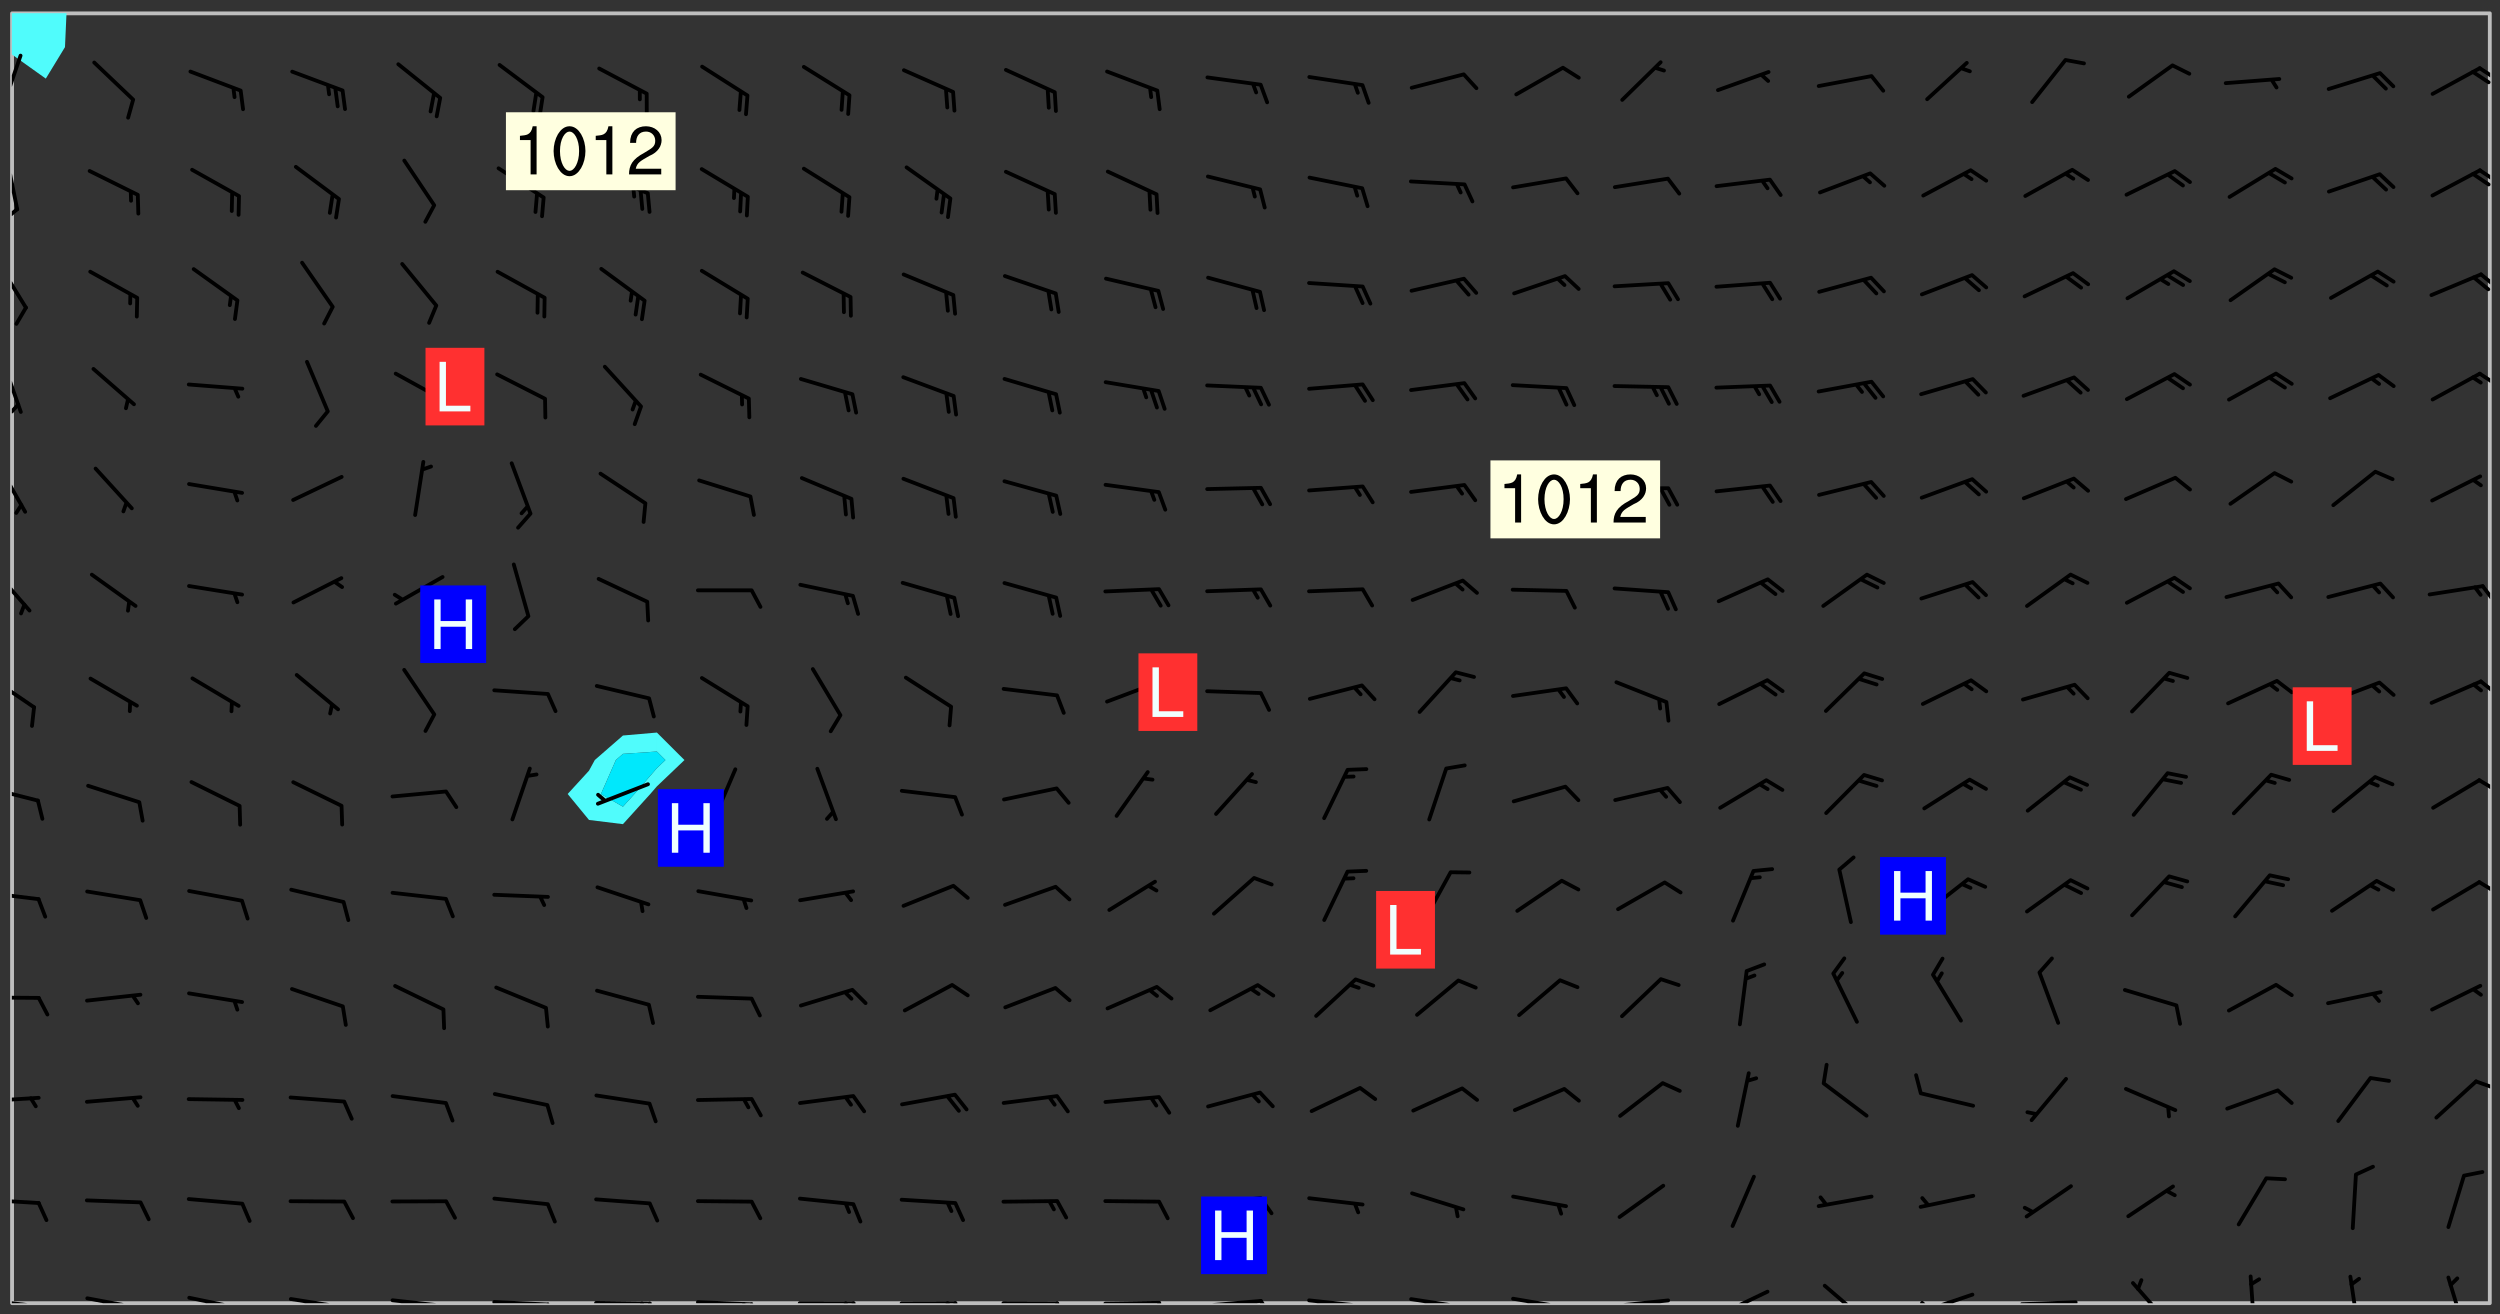 <svg xmlns="http://www.w3.org/2000/svg" role="img" xmlns:xlink="http://www.w3.org/1999/xlink" viewBox="142.45 309.95 326.84 171.84"><rect x="142.45" y="309.95" width="326.84" height="171.84" fill="#333333" stroke="none"/><defs><clipPath id="a"><path d="M144 317h1v163.328h-1zm0 0"/></clipPath><clipPath id="b"><path d="M144 311.672h1V318h-1zm0 0"/></clipPath><clipPath id="c"><path d="M144 311.672h324v168.656H144zm0 0"/></clipPath><clipPath id="d"><path d="M144 311.672h8V321h-8zm0 0"/></clipPath><clipPath id="e"><path d="M467 311.672h1v168.656h-1zm0 0"/></clipPath><clipPath id="f"><path d="M144 479h4v1.328h-4zm0 0"/></clipPath><clipPath id="g"><path d="M147 480h2v.328h-2zm0 0"/></clipPath><clipPath id="h"><path d="M153 479h9v1.328h-9zm0 0"/></clipPath><clipPath id="i"><path d="M160 480h2v.328h-2zm0 0"/></clipPath><clipPath id="j"><path d="M166 479h9v1.328h-9zm0 0"/></clipPath><clipPath id="k"><path d="M173 480h3v.328h-3zm0 0"/></clipPath><clipPath id="l"><path d="M180 479h8v1.328h-8zm0 0"/></clipPath><clipPath id="m"><path d="M187 480h2v.328h-2zm0 0"/></clipPath><clipPath id="n"><path d="M193 479h9v1.328h-9zm0 0"/></clipPath><clipPath id="o"><path d="M200 480h2v.328h-2zm0 0"/></clipPath><clipPath id="p"><path d="M206 479h9v1.328h-9zm0 0"/></clipPath><clipPath id="q"><path d="M213 480h3v.328h-3zm0 0"/></clipPath><clipPath id="r"><path d="M220 480h8v.328h-8zm0 0"/></clipPath><clipPath id="s"><path d="M227 480h2v.328h-2zm0 0"/></clipPath><clipPath id="t"><path d="M226 480h2v.328h-2zm0 0"/></clipPath><clipPath id="u"><path d="M233 479h8v1.328h-8zm0 0"/></clipPath><clipPath id="v"><path d="M240 480h3v.328h-3zm0 0"/></clipPath><clipPath id="w"><path d="M239 480h2v.328h-2zm0 0"/></clipPath><clipPath id="x"><path d="M246 480h9v.328h-9zm0 0"/></clipPath><clipPath id="y"><path d="M253 480h3v.328h-3zm0 0"/></clipPath><clipPath id="z"><path d="M252 480h2v.328h-2zm0 0"/></clipPath><clipPath id="A"><path d="M260 480h8v.328h-8zm0 0"/></clipPath><clipPath id="B"><path d="M267 480h2v.328h-2zm0 0"/></clipPath><clipPath id="C"><path d="M266 480h2v.328h-2zm0 0"/></clipPath><clipPath id="D"><path d="M273 480h8v.328h-8zm0 0"/></clipPath><clipPath id="E"><path d="M280 480h3v.328h-3zm0 0"/></clipPath><clipPath id="F"><path d="M286 480h9v.328h-9zm0 0"/></clipPath><clipPath id="G"><path d="M293 480h3v.328h-3zm0 0"/></clipPath><clipPath id="H"><path d="M300 479h8v1.328h-8zm0 0"/></clipPath><clipPath id="I"><path d="M307 479h2v1.328h-2zm0 0"/></clipPath><clipPath id="J"><path d="M313 479h8v1.328h-8zm0 0"/></clipPath><clipPath id="K"><path d="M320 480h2v.328h-2zm0 0"/></clipPath><clipPath id="L"><path d="M326 479h9v1.328h-9zm0 0"/></clipPath><clipPath id="M"><path d="M332 480h2v.328h-2zm0 0"/></clipPath><clipPath id="N"><path d="M340 479h8v1.328h-8zm0 0"/></clipPath><clipPath id="O"><path d="M345 480h2v.328h-2zm0 0"/></clipPath><clipPath id="P"><path d="M353 479h8v1.328h-8zm0 0"/></clipPath><clipPath id="Q"><path d="M366 478h8v2.328h-8zm0 0"/></clipPath><clipPath id="R"><path d="M380 477h7v3.328h-7zm0 0"/></clipPath><clipPath id="S"><path d="M393 478h8v2.328h-8zm0 0"/></clipPath><clipPath id="T"><path d="M393 480h2v.328h-2zm0 0"/></clipPath><clipPath id="U"><path d="M406 479h9v1.328h-9zm0 0"/></clipPath><clipPath id="V"><path d="M421 477h6v3.328h-6zm0 0"/></clipPath><clipPath id="W"><path d="M436 476h2v4.328h-2zm0 0"/></clipPath><clipPath id="X"><path d="M449 476h3v4.328h-3zm0 0"/></clipPath><clipPath id="Y"><path d="M462 476h3v4.328h-3zm0 0"/></clipPath><clipPath id="Z"><path d="M144 466h4v2h-4zm0 0"/></clipPath><clipPath id="aa"><path d="M144 453h4v2h-4zm0 0"/></clipPath><clipPath id="ab"><path d="M465 451h3v2h-3zm0 0"/></clipPath><clipPath id="ac"><path d="M144 440h4v1h-4zm0 0"/></clipPath><clipPath id="ad"><path d="M144 426h4v2h-4zm0 0"/></clipPath><clipPath id="ae"><path d="M466 425h2v2h-2zm0 0"/></clipPath><clipPath id="af"><path d="M144 412h4v3h-4zm0 0"/></clipPath><clipPath id="ag"><path d="M466 411h2v3h-2zm0 0"/></clipPath><clipPath id="ah"><path d="M144 398h4v5h-4zm0 0"/></clipPath><clipPath id="ai"><path d="M466 398h2v3h-2zm0 0"/></clipPath><clipPath id="aj"><path d="M144 384h3v7h-3zm0 0"/></clipPath><clipPath id="ak"><path d="M466 386h2v3h-2zm0 0"/></clipPath><clipPath id="al"><path d="M144 370h2v8h-2zm0 0"/></clipPath><clipPath id="am"><path d="M144 356h2v9h-2zm0 0"/></clipPath><clipPath id="an"><path d="M144 362h2v2h-2zm0 0"/></clipPath><clipPath id="ao"><path d="M466 358h2v3h-2zm0 0"/></clipPath><clipPath id="ap"><path d="M144 343h3v8h-3zm0 0"/></clipPath><clipPath id="aq"><path d="M466 345h2v3h-2zm0 0"/></clipPath><clipPath id="ar"><path d="M465 345h3v4h-3zm0 0"/></clipPath><clipPath id="as"><path d="M144 330h1v8h-1zm0 0"/></clipPath><clipPath id="at"><path d="M144 337h1v3h-1zm0 0"/></clipPath><clipPath id="au"><path d="M466 331h2v3h-2zm0 0"/></clipPath><clipPath id="av"><path d="M465 332h3v3h-3zm0 0"/></clipPath><clipPath id="aw"><path d="M144 316h2v9h-2zm0 0"/></clipPath><clipPath id="ax"><path d="M466 318h2v3h-2zm0 0"/></clipPath><clipPath id="ay"><path d="M465 319h3v2h-3zm0 0"/></clipPath><g id="az" clip-path="url(#clip1)"><path fill="#fff" fill-opacity="0" fill-rule="evenodd" d="M0 0h1000v1000H0zm0 0"/><path fill="#d3d3d3" fill-opacity="0" fill-rule="evenodd" d="M162.152 355.867l-.234.293.059.234.117.172.176.234.293.348.113.059.117-.172.059-.234.176-.176.465-.176h.699l.234.293.289.816.059.176.176.23.352.234.699.699.172.176.234.348.234.41.289.582.41.465.23.234.234.176.117.23.176.293.172 1.164v.234l.059.289.059.117.117.117.348.41.117.172.176.176.176.234.117.172.172.352.059.234.234.406.234-.059-.176.176-.059.93h-.582l-.234-.113-.348.113-.117.117-.059.293-.059.176-.117.172-.465.293-.059.234-.059.113v.645l.059.172v.41l.059.059v.406l.059.406.117.176.059.059.23.641-.059.293v.699l-.059.582v.234l-.059.23-.055.352v1.922l.055.117h.426l-.367.117-.023.352.891 1.168 1.742.539 1.34.359v.539l.09.809.535.715 1.52.27.891-.086.09 1.164.535.18 1.16-.18 2.055-.984 1.16-.363 1.879-.176 1.695-.18-.18.719-1.516.086-1.25.09-.805.27-1.074.809.27.719.535.898-.18.625-.266.809.266 1.078.625.898.805.18 1.25-.18-.266.723.098.504.055.293v.172l.059.293v.406l.176.117.352.117h.406l.293-.176.113-.117.059-.117.117-.23.059-.176.352-.465.23-.176.176-.059.176.059.059.176.117.988.055.469.059.172.117.234.176.059.816.059h.289l.117.234.059.406.059.352v1.105l.117.293.117.348.289.699.176.352.582.754.352.176.172.059.469.234.641.465.348.234.293.176.293.055.23.062.816.348.293.176.113.172.352.352.117.176.523.641v.289l.059.352v.348l.059.352.059.289.117.059.172.059h.176l.582.234.176.117.176.289.176.234.113.234.293.23.117.117v.41l.059.055.289.234.234.117.059.117.117.172.059.117.23.234.059.176.234.059.117.059-.117.113-.059.117v.117l-.117.293-.117.289v.582l.176.117.117.059.059.117.117.117.113.059.176.348.059.352.059.406v.176l-.059.176-.117.699v.172l.117.176.293.293h.406l.176.117.117.172.117.293v.234h-.527l-.23-.234h-.234l-.176.059-.059.699.059.348.117.176.176.41.117.23.289.469.176.055h.523l.234.059.758.641.059.293v.234l.059.059.23.348v.352l-.117.172v.293l.293.289.293.176.172.059.293.176.293.117.582.406.289.234.293.176.219.16.016.012.23.176.641.523.176.234.117.176.176.176.113.172v.641l.117.176.469.117.582.117.234.059.23.113.293.117.113.059.586.352.289.172.176.062.176.055.176.059.699.352.289.176.234.055.289.176.234.117.641.406.293.117.172.059.234.059.41.059.23.059.234.117.059.172-.41.176.469.059.059.293.113.234.176.055.234.059.176.059.406.117.641.234.117.172.059.234v.176l-.059.117-.059.406.234.234.117.059.348.117.641.23.176.117.289.117.176.176.234.465.582 1.105.176.176.348.176.176.117.352.117 1.047.523.234.059.465.113.293.059.465.176.758.582.234.234.348.465.176.176.289.234.816.699.293.176.289.289.293.176.293.289.695.641.176.176.293.234.289.234.469.289.641.582.348.234.234.293.348.348.352.465.934.992.348.406.117.176.234.059.113.117.645.176.23.113.234.059.293.176.23.117.934.699.406.406.234.176.406.176.234.117.816.348.348.234.234.117.293.289.23.117.758.352.352.172.23.059.293.117.234.059.871.176h.816l.469.23.172.059.875.699.465.117.293.059.176.059.23.059.469.059.348.059.352.059.406.059h.293l.172.059v.23l.176.176h.293l.348.059.352.059.699.117h.641l.465-.234.293-.176.172-.117.41-.172.289-.176.934-.465.469-.293.523-.293.465-.172.465-.176 1.051-.465.289-.117.41-.117.289-.117.527-.176 1.516-.699.582-.348.289-.059.293-.059.348-.117.875-.23.352-.117h.113l.234-.059.875-.234.234-.059h.812l.352-.059.816-.117.172-.059.352-.055.293-.059.23-.059.816-.176.176-.059h.348l.234-.059.465-.117.758-.172.234-.059h.348l.41-.117.289-.059 1.285-.059h.289l.41-.059.23-.059h.176l.875-.117h.406l.41-.117h.348l.352-.113.871-.059h1.75l1.047.289.41.117.289.117.352.117.289.117 1.051.172.289.059h.293l.293.059.172.059.41.059.172.059.117.059h.117l.117.059.352.059h.113l.41.066 1.922.395 1.926.395 1.52.449 1.695.719 2.145.805 1.605-.719 1.43-.805 1.16-1.078 1.25-.449 3.035-.719 1.875-.359 2.145-1.348 2.234-1.254 2.5-1.258 1.695-.449 1.785-.18 1.16-.27.625.539 1.34-.27.715-.988.984-1.344.445-.18.805-.359 1.875-.539 1.785-.449 1.25-.27 1.16-.09 1.699-.09 1.961-.27 1.25-.09h.539l.625-.09h.891l2.145-.18 2.41-.18 2.59-.09 1.695.18 1.609.09 1.43.359 1.16.719 1.875.988 1.16 1.527.266.715.629.09.355.898.535.539.535 1.527 1.074.359h.535l-.805.535.09 1.707.715 2.695.891.805.895.988.715 1.258 1.785.539 1.52-.18.355 1.344 1.609-.805.98-.539.27.27.316-.215.219-.145.801.449.449-.359h.355l.535-.27.539-.719.535-.27.625-.988 1.16.449.84.371 1.395.617 1.695-.18h1.605l1.785.09.18-1.707.535-1.344.805.27.492.848.402.406-.09.539v.359l.715.449.711-.27h1.43l.359.988.445 1.258.715 1.344 1.25.629 1.695.629.715-.18.18-.539.98-.09.449.359.086 1.258-.266.629-.535.18v.539l.715.984.266.539.984.988.801 1.078-.266.359-.09.898-.625 2.332-.355 2.066-.09 1.793-.18.719-.09.539v1.438l-.98 1.883-.359 1.707-.535.898-.805 1.168-.266.539 2.055 1.254.086.359-.355.539-.09-.18v.809l.09 1.438-.445.715-1.074.094-.266.715.535.898.805.719 1.16.809 1.34.27.445.359-.355.449-1.789-.09-1.25-.449-.715-.719-.625-.09-.176 3.59-.188 1.309h89.359V311.703h-55.27v49.082l.762.125 3.289.543 2.023 2.836v2.754l2.352.332 2.348.332h4.051l-1.379 4.16-2.023.707-2.023.703-.543.344-2.594 1.617-.188.117-2.023-2.078-.73-2.742-2.672-2.078-1.375-3.5-.066-.082-1.957-2.672 2.75-1.418v-49.082H294.422v91.414l.117.031.133.012.074.074.105.047.09.059.086.059.09.059.297.297.059.09.031.117.027.117.016.137-.031.117-.059.09-.059.086-.043.105-.047.102-.027.121v.145l.176.27.148.148.074.086.074.074.043.105.062.09.059.086.043.105.059.09.047.102.043.105.059.086.117.18.074.074.062.086.059.09.043.105.059.09.059.086.062.09.059.09.043.102.117.18.074.074.059.086.074.074.09.059.105.047h.148l.133-.016.133.016.102-.047.074-.074.047-.102-.016-.133v-.148l-.047-.105-.027-.117-.047-.102-.027-.121-.043-.102-.062-.09-.043-.102-.043-.105-.031-.117-.016-.133-.012-.137.086-.059.059-.086.121-.031.043.105.016.133v.117l.059.102.059.09.09.059.148.148.059.09.043.105-.012.102.086.059.105.047.086.059.09.059.074.074-.117.027-.105.047-.086.059-.074.074-.059.09-.062.086-.027.121-.047.102-.043.105-.031.117-.012.133-.016.133v.148l.027.117.047.105.043.102.059.09.074.074.09.059.074.074.09.059.059.09.043.105.047.102.117.031.133.016h.148l.117-.031.105.043.043.105.047.102.027.121L299.5 410l.027.117.031.121.027.117.105.043.102.047.133-.016.148.148.062.086.074.074.07.074.09.062.105.043.102.043.117.031.137.016.117-.031.074-.074.027-.117-.012-.133-.031-.121-.027-.117.043-.105h.117l.09.062.117.027h.148l.133.016h.148l.133.016.133-.016h.148l.133-.016.133-.012.137.012.117-.027.133-.016.191-.059-.059.176-.016.133-.027.121-.016.133-.059.086-.133.016-.105.047-.105.043-.117.031-.117.027-.266.031h-.148l-.133.016-.074.074.059.086.148.148.117.18.074.07.09.062.09.059.086.059.09.059.102.043.105.062.105.043.086.059.105.047.102.043.18.117.059.09-.043.102-.047.105.016.133.223.223.059.09.043.102.031.121.043.102.016.133.031.117.012.137.031.117.148.148.102.043.105.043.117.031.133.016.137.016h.117l.117-.031.09-.059.043-.105.047-.102.043-.105.031-.117.012-.133v-.148l-.012-.133-.016-.133-.031-.117-.043-.105-.047-.105-.043-.102-.043-.105-.016-.133.016-.133.027-.117.031-.117.027-.121.047-.102.09-.059.086-.062.074-.074.09-.059.223-.223.059-.086.074-.074.117-.18.059-.086v-.148l-.074-.074-.102-.047-.105-.043-.102-.043-.059-.09-.047-.105-.027-.117.09-.059.117-.031.102-.043.18-.117.148-.148.012-.133-.012-.105-.09-.059-.133.016h-.148l-.133.016-.133-.016-.121-.031-.086-.059-.074-.074-.059-.09-.062-.086-.117-.18-.059-.086.031-.121.086-.059.121-.031.059-.086v-.121l-.031-.117-.059-.09-.059-.086-.047-.105-.027-.117-.016-.133.059-.09.074-.074.09-.059.117-.18.074-.074.059-.086.148-.148.121-.031.133-.016.133.016.074.074.043.105.016.133-.031.117-.117.031-.133.012-.148.148-.043.105-.047.102-.027.121-.031.117v.148l.031.117.043.105.059.09.074.07.074.074.117.031.121.027.117-.027.133-.016h.117l.09.059.074.074.047.105.059.086.102.047.133.016.105.043.086.059-.012.105-.074.074-.18.117-.059.09-.09.059-.07.074-.074.074-.062.09-.027.117-.016.133.016.133-.016.133v.148l.016.133.027.117.031.121.074.074.09.059.086.059.09.059.117.031v.086l-.102.047-.09.059-.266.031-.117.027h-.148l-.105.043-.102.047-.059.09-.062.234-.012.133-.031.121-.016.133v.293l-.012.133.012.137.016.133.133.016.133.012.121.031.086.059.074.074.047.105.043.102.016.133v.445l-.016.133v.445l.031.266.027.117.016.133.031.117.086.211.031.266v.148l-.031.117-.027.117-.031.121-.027.117-.031.117-.031.121-.012.133-.016.133.09.059.117-.031.102.016.047.105-.031.266v.441l-.043.105-.047.105-.043.102-.043.105-.059.086-.031.121-.043.117-.031.117-.016.133.016.133.059.09.105.047.086.059.059.086-.012.137-.031.117-.043.102v.445l-.016.133v.148l-.031.117-.043.105-.027.117-.047.105-.043.102-.031.121-.027.117-.031.133-.031.117-.027.117-.043.105-.031.117-.031.121-.012.133-.016.133v.297l.027.117v.148l.047.398.027.117.059.09.121.031h.148l.133-.016.059.09v.117l-.059.09-.09.059-.102.043-.105.047-.09.059-.086.059-.137.016-.117-.031-.133-.016-.102.047-.062.086-.012.137-.016.133-.031.117-.027.117-.016.133-.031.121v.297l.016.133.031.117v.148l.012.133v.148l-.027.117-.047.102-.027.121-.031.117-.059.09-.074.074-.102.043-.105.047-.117.027-.121.031-.102-.047.059-.086.105-.047.027-.117.031-.117.027-.121.031-.117v-.148l.016-.133-.031-.117-.043-.105-.105.016-.074.074-.102.043-.09.062-.074.074-.043.102-.016.133-.031.117L304.25 426l-.031.117-.027.117-.031.121-.027.117-.031.117-.043.105-.09.059h-.09l-.117-.031-.031-.086.016-.137-.031-.117v-.148l-.012-.133v-.148l-.062-.234-.027-.121-.043-.102-.047-.105-.059-.086-.059-.09-.043-.105-.062-.086-.148-.148-.07-.074-.105-.047-.105-.043-.102-.043-.297-.297-.09-.074-.086-.059-.105-.043-.09-.062-.086-.059-.105-.043-.09-.059-.086-.062-.074-.07-.105-.047-.086-.059-.105-.043-.09-.062-.102-.043-.105-.043-.086-.059-.105-.047-.105-.043-.102-.047-.09-.059-.102-.043-.105-.043-.09-.062-.117-.027-.133-.016-.133.016H299.75l-.133.016-.117-.031-.09-.059-.074-.074-.09-.059-.102-.047h-.148l-.121-.027-.102-.043-.074-.074-.117-.18-.09-.059-.102-.043-.09-.062-.105-.043-.09-.059-.086-.059-.105-.047-.059-.086-.059-.09-.043-.105-.047-.102-.074-.074-.086-.059-.074-.074-.09-.059-.223-.223-.043-.105-.031-.266.105-.043h.145l.105.043.074.074.09.059.086.059.105.047.09.059.148.148.07.074.148.148.062.086.074.074.086.059.074.074.09.062.09.059.086.059.27.176.102.047.105.043.102.043.047-.074.059-.086.074-.074.07-.074.105.043.074.074.059.09.043.102.047.105.043.105.121.027.117-.027.074-.09.043-.105.059-.09.074-.074.105-.043.117-.027.133.012.09.059.148.148.059.09.043.105.047.102.043.105.043.102.105.047.105.043.133.016.086-.059.059-.09.074-.074.105-.043.117.027.105.047.102.043.105.043.102.047.18.117v.117l-.016.133.016.133.016.137.059.086.102.047.121.027.117.031h.148l.117-.031.059-.09.18-.117.059-.09.074-.074.059-.086.117-.18.18-.117.117.031.09.059.043.074-.016.133v.117l.09.059h.148l.133-.016.133-.012.266-.031.105-.043.117-.031.121-.027.074-.074.07-.074.062-.09-.016-.105-.047-.102-.102-.043-.105-.016-.117.027-.266.031h-.148l-.074-.074-.09-.059-.117-.031-.117-.027-.133-.016h-.148l-.133.016h-.297l-.105-.047-.148-.148-.043-.102-.059-.09.223-.223.086-.059.105-.043.117-.031.133-.016.133.016.137.016.102.043.133-.012.09-.062.102-.043.062-.09-.047-.102-.09-.059-.117-.031-.102-.043-.059-.09-.062-.09v-.117l.016-.133.105-.047.074-.07v-.121l-.09-.059-.031-.117.09-.059.074-.074.043-.105.059-.09.047-.102.016-.133v-.148l-.047-.105-.043-.102-.09-.059-.133-.016-.102-.043-.137-.016-.117-.031h-.445l-.133-.016-.133-.012-.133-.016-.117-.031h-.148l-.133-.016-.133-.012-.266-.031-.121-.043-.086-.059-.074-.074v-.148l.012-.133.105-.047.102-.043.133-.016h.152l.133-.016h.293l.121.031.102.043.09.059.234.062.121-.047.09-.059.102-.043.133-.016.105.043.102.047.133.012.121-.027h.145l.121-.031.117-.027.105-.047.074-.074.086-.059.148-.148.059-.086.047-.105.027-.117.016-.105-.102-.043-.09-.059-.117-.031-.105-.043-.09-.062-.074-.086-.074-.074-.102-.043-.105-.047-.102-.043-.059-.09-.047-.102-.086-.211-.062-.086-.059-.09-.074-.074-.086-.059h-.27l-.117.031-.09.059-.102.043-.133.016-.105-.016-.027-.117-.062-.09-.117-.031-.102-.043-.148-.148-.031-.117-.016-.105.074-.074.18-.117.117-.027.117-.031.137.016.102.043.105.043.102.047.105.043.117.031.133.016.117.027.133.016.105-.016.09-.059-.074-.074-.105-.043-.074-.074-.074-.09-.148-.148-.086-.059-.09-.059-.074-.074-.09-.059-.102-.047-.121-.027-.102-.047-.105-.043-.117-.031-.102-.043-.121-.031h-.148l-.117.031-.105.043-.086.062-.18.117-.086.059-.09.059-.105.047-.086.059-.105.043-.102.043-.105.047-.074.074-.059.09-.059.086-.047.105-.059.086-.074.074-.133-.012-.117-.031h-.117l-.074.074-.09.059-.074.074-.09.059-.086.059-.105.047-.102.043-.137.016-.102-.043-.148-.148-.105-.047h-.086l-.105.047-.102.043-.121.031-.117-.031-.074-.074v-.117l.031-.121.074-.07.059-.09.074-.074.117-.031.105-.043h.293l.133-.016.137-.016.102-.043.09-.059.102-.047.09-.059.133-.012.09.059.133.012.09-.059.086-.059.105-.043.09-.059.086-.062.09-.059.148-.148.059-.086.059-.09.105-.043.133-.016.117.027.121.031.059-.059.059-.09.031-.266.027-.117.105.012.133.016.102-.043.09-.059.059-.09.074-.074.059-.09.047-.102.012-.133-.012-.133-.047-.105-.148-.148-.059-.09-.059-.086-.043-.105v-.445l.016-.133v-.148l.012-.133-.059-.059-.09.059-.102-.043-.18-.117-.086-.059-.062-.09-.059-.09-.074-.074-.086-.059-.121.031-.102.012-.105.047-.086.059-.105.043-.148.148-.09.059-.086.059-.09.062-.105.043-.133.016v-.121l.105-.043.117-.031.074-.07.043-.105v-.148l-.027-.117-.148-.148-.133-.016h-.148l-.117.031-.105.043-.102.043-.09.062-.117.027-.074-.074.012-.133-.043-.102-.043-.105-.09-.059-.117.027-.121.031-.117.031-.102.043-.121.031-.102.043-.105.043-.09.059-.102.016v-.117l.016-.133-.059-.09-.074.043-.148.148-.059.09-.074.074-.047.105-.043.102-.074.074-.059.09-.074.074-.059.086-.074.074-.09.062-.074.07-.074.074-.102.016-.133.016-.105-.043v-.121l.148-.148.043-.102.059-.09.047-.102.043-.105.059-.09.031-.117.043-.102.031-.121.027-.117.047-.105.043-.102.043-.105.074-.07.09-.062.09-.059.102-.043h.297l.266-.031.105-.043-.074-.074-.117-.031-.105-.043-.09-.059-.102-.047-.09-.059-.102-.043-.105-.043-.09-.062-.086-.059-.105-.043-.102-.043-.121-.031-.117-.031-.102-.043L297.5 410.25l-.102-.043-.09-.059-.043-.105-.016-.133.102-.043.133-.016.137.016.133-.016.102-.043.059-.09.016-.105-.09-.059-.074-.074-.102-.043-.09-.059-.148-.148-.043-.105-.016-.133v-.293l-.059-.09-.09-.059-.074-.074-.043-.105-.031-.117-.059-.09-.074-.074-.117-.027-.074-.074-.09-.059-.09-.062-.086-.059-.074-.074-.059-.086-.047-.105-.086-.059-.148-.148-.195-.059-.133.016-.102.043-.074.074-.047.102-.043.105-.059.09-.059.086-.297.297-.09.059h-.086l-.062-.086-.043-.105.031-.117.059-.09.027-.117-.012-.133-.09-.062-.105.047-.117.027-.117.031-.27.176-.102.047-.117.027-.105.047-.09.059-.102.043-.059-.086-.047-.105.016-.133.047-.105.07-.074.074-.07.059-.09v-.148l-.043-.105h-.238l-.102.047-.031.117-.027.117-.031.121-.074.043-.133.016-.074-.047-.043-.102-.043-.105-.047-.102-.043-.105-.121.031-.102.043-.133.016-.117.031-.105.043-.09.059-.102.047-.121.027-.133.016-.102-.043-.059-.09-.047-.105-.043-.102-.043-.105v-.117l.059-.09.086-.059.18-.117.102-.047.105-.043.105-.059.102-.043.09-.062.102-.043.105-.059.102-.047.09-.059.105-.043.102-.043.09-.062.102-.043.137-.016.117.031.102.043.121.031.102.043.105.047.102.043.105.043.102.047.105.043.102.043.105.047.086.059.105.043.117.031.105.043.102.047.09.059.105.043.102.043.105.047.117.027.102.047.121.027h.148l.086-.059.016-.102.059-.09-.027-.117-.074-.074-.117-.18-.074-.074-.09-.074-.18-.117-.086-.059-.105-.043-.102-.047-.27-.176-.059-.09-.074-.074-.059-.09-.043-.102-.031-.117-.016-.137v-.562l-.012-.133-.016-.133-.031-.117-.016-.133-.012-.133-.031-.121-.223-.223-.059-.086-.016-.105.031-.117.133-.016v-91.414H172.992v1.453l-.059.234-.352 1.051-.172.523-.117.348-.176.41-.117.172-.234.293-.23.059h-.352l-.117.059-.23.406v.293l.117.176.23.23.117.234.641.758.293.465.176.234.23.352.234.348.641.816.176.465.172.41.117.695.176.469.117 1.398.059.465v.875l.117 1.047v4.781l-.059.465-.352 1.281-.176.523-.113.41-.352.93L172.934 336l-.234.582-.117.176-.172.348-.176.406-.352.816-.059.293-.113.293-.117.289-.059.176-.117.875-.059.406-.059.117-.059.176-.059.172-.23.527-.117.172v.234l-.117.234-.059.172-.176.586v.289l-.059.176v.293l-.059.113-.059.527v.172l-.055.234v2.621l-.176.816-.117.176-.176.234-.117.172-.113.234-.586.934-.23.289-.293.465-.176.234-.289.352-.352.699-.113.23-.176.41-.176.23-.406.527-.816.699-.293.172-.289.234-.176.117-.176.176-.523.406-.527.176-.172.176-.234.055-.641.176h-.758m12.211 31.023l-1.074.449.359.895 1.25-.715.445-.539-.98-.09"/><path fill="#d3d3d3" fill-opacity="0" fill-rule="evenodd" d="M201.508 416.598h-.895l.449.629.98.359.805-.09.445-.988-.176.09-.715-.355-.895.355m154.621 59.07l-.059-.523v-.293l.113-.293.059-.23.469-.469h.113l.117-.113.117-.059h.176l.234-.059h.348l.234.059.117.059.23.172.059.176.117.582v.293l-.117.176-.172.289-.176.176-.527.523-.23.234-.117.059h-.176l-.117-.059-.406-.293-.176-.117-.117-.059-.059-.113-.055-.117m6.641-10.957l-.059-.172v-1.109l.059-.172.176-.059.172-.059h.176l.234-.059.117.059.059.699-.059.172-.117.176-.117.059-.234.523-.113.059h-.234l-.059-.117m9.613-14.391l-.117-.176v-.699l.293-.875.117-.172.176-.352.113-.23.117-.293.352-.758.117-.23.172-.234h.176l.117-.059h.641l.117.059.234.234.172.113.352.293.117.117.113.176v.113l.117.059.117.117v.699l-.059.176v.23l-.059.176-.348 1.051-.117.23-.117.234-.117.059-.23.234-.641.289h-.875l-.41-.117-.641-.465"/><path fill="none" stroke="#bebebe" stroke-linecap="round" stroke-linejoin="round" stroke-miterlimit="10" stroke-width=".5" d="M467.957 311.695H144.027v168.625h323.93v-168.625"/><g clip-path="url(#a)"><path fill="#fff" fill-opacity="0" fill-rule="evenodd" d="M144 475.891v4.438h.004H144V317.062v158.828"/></g><g clip-path="url(#b)"><path fill="#50fcfc" fill-rule="evenodd" d="M144 316.109v.953-5.391h.004H144v4.438"/></g><g clip-path="url(#c)"><path fill="#fff" fill-opacity="0" fill-rule="evenodd" d="M144.004 480.328V317.066l4.434 3.16 2.508-4.117.199-4.438h77.184v94.051l-4.438.387-3.68 3.207-.758 1.391-2.789 3.047 2.789 3.395 4.438.547 3.57-3.941.867-1 3.605-3.438-3.605-3.594v-94.051H467.996v168.656H144.004"/></g><g clip-path="url(#d)"><path fill="#50fcfc" fill-rule="evenodd" d="M148.438 320.227l-4.434-3.16v-5.395h7.141l-.199 4.438-2.508 4.117"/></g><path fill="#50fcfc" fill-rule="evenodd" d="M219.453 417.148l-2.789-3.395 2.789-3.047.758-1.391 3.68-3.207 4.438-.387v2.48l-4.438.305-.926.809-1.949 4.438 2.875 1.66 1.5-1.66 2.938-3.375 1.117-1.062-1.117-1.113v-2.48l3.605 3.594-3.605 3.438-.867 1-3.57 3.941-4.438-.547"/><path fill="#00e8fc" fill-rule="evenodd" d="M223.891 415.414l-2.875-1.66 1.949-4.438.926-.809 4.438-.305 1.117 1.113-1.117 1.062-2.938 3.375-1.5 1.66"/><g clip-path="url(#e)"><path fill="#fff" fill-opacity="0" fill-rule="evenodd" d="M467.996 480.328H468V311.672h-.004H468v168.656h-.004"/></g><g clip-path="url(#f)"><path fill="none" stroke="#000" stroke-linecap="round" stroke-linejoin="round" stroke-miterlimit="10" stroke-width=".5" d="M147.488 480.75l-6.977-.844"/></g><g clip-path="url(#g)"><path fill="none" stroke="#000" stroke-linecap="round" stroke-linejoin="round" stroke-miterlimit="10" stroke-width=".5" d="M147.488 480.75l.883 2.289"/></g><g clip-path="url(#h)"><path fill="none" stroke="#000" stroke-linecap="round" stroke-linejoin="round" stroke-miterlimit="10" stroke-width=".5" d="M160.77 480.977l-6.906-1.293"/></g><g clip-path="url(#i)"><path fill="none" stroke="#000" stroke-linecap="round" stroke-linejoin="round" stroke-miterlimit="10" stroke-width=".5" d="M160.77 480.977l.734 2.34"/></g><g clip-path="url(#j)"><path fill="none" stroke="#000" stroke-linecap="round" stroke-linejoin="round" stroke-miterlimit="10" stroke-width=".5" d="M174.07 481.043l-6.879-1.43"/></g><g clip-path="url(#k)"><path fill="none" stroke="#000" stroke-linecap="round" stroke-linejoin="round" stroke-miterlimit="10" stroke-width=".5" d="M174.07 481.043l.688 2.355"/></g><g clip-path="url(#l)"><path fill="none" stroke="#000" stroke-linecap="round" stroke-linejoin="round" stroke-miterlimit="10" stroke-width=".5" d="M187.414 480.879l-6.938-1.102"/></g><g clip-path="url(#m)"><path fill="none" stroke="#000" stroke-linecap="round" stroke-linejoin="round" stroke-miterlimit="10" stroke-width=".5" d="M187.414 480.879l.801 2.32"/></g><g clip-path="url(#n)"><path fill="none" stroke="#000" stroke-linecap="round" stroke-linejoin="round" stroke-miterlimit="10" stroke-width=".5" d="M200.754 480.715l-6.984-.773"/></g><g clip-path="url(#o)"><path fill="none" stroke="#000" stroke-linecap="round" stroke-linejoin="round" stroke-miterlimit="10" stroke-width=".5" d="M200.754 480.715l.902 2.281"/></g><g clip-path="url(#p)"><path fill="none" stroke="#000" stroke-linecap="round" stroke-linejoin="round" stroke-miterlimit="10" stroke-width=".5" d="M214.086 480.496l-7.02-.332"/></g><g clip-path="url(#q)"><path fill="none" stroke="#000" stroke-linecap="round" stroke-linejoin="round" stroke-miterlimit="10" stroke-width=".5" d="M214.086 480.496l1.047 2.215"/></g><g clip-path="url(#r)"><path fill="none" stroke="#000" stroke-linecap="round" stroke-linejoin="round" stroke-miterlimit="10" stroke-width=".5" d="M227.402 480.375l-7.023-.09"/></g><g clip-path="url(#s)"><path fill="none" stroke="#000" stroke-linecap="round" stroke-linejoin="round" stroke-miterlimit="10" stroke-width=".5" d="M227.402 480.375l1.125 2.18"/></g><g clip-path="url(#t)"><path fill="none" stroke="#000" stroke-linecap="round" stroke-linejoin="round" stroke-miterlimit="10" stroke-width=".5" d="M226.383 480.359l.562 1.09"/></g><g clip-path="url(#u)"><path fill="none" stroke="#000" stroke-linecap="round" stroke-linejoin="round" stroke-miterlimit="10" stroke-width=".5" d="M240.715 480.473l-7.02-.289"/></g><g clip-path="url(#v)"><path fill="none" stroke="#000" stroke-linecap="round" stroke-linejoin="round" stroke-miterlimit="10" stroke-width=".5" d="M240.715 480.473l1.062 2.215"/></g><g clip-path="url(#w)"><path fill="none" stroke="#000" stroke-linecap="round" stroke-linejoin="round" stroke-miterlimit="10" stroke-width=".5" d="M239.695 480.434l.531 1.105"/></g><g clip-path="url(#x)"><path fill="none" stroke="#000" stroke-linecap="round" stroke-linejoin="round" stroke-miterlimit="10" stroke-width=".5" d="M254.035 480.336l-7.027-.016"/></g><g clip-path="url(#y)"><path fill="none" stroke="#000" stroke-linecap="round" stroke-linejoin="round" stroke-miterlimit="10" stroke-width=".5" d="M254.035 480.336l1.145 2.172"/></g><g clip-path="url(#z)"><path fill="none" stroke="#000" stroke-linecap="round" stroke-linejoin="round" stroke-miterlimit="10" stroke-width=".5" d="M253.012 480.336l.574 1.082"/></g><g clip-path="url(#A)"><path fill="none" stroke="#000" stroke-linecap="round" stroke-linejoin="round" stroke-miterlimit="10" stroke-width=".5" d="M267.348 480.32l-7.027.02"/></g><g clip-path="url(#B)"><path fill="none" stroke="#000" stroke-linecap="round" stroke-linejoin="round" stroke-miterlimit="10" stroke-width=".5" d="M267.348 480.32l1.16 2.16"/></g><g clip-path="url(#C)"><path fill="none" stroke="#000" stroke-linecap="round" stroke-linejoin="round" stroke-miterlimit="10" stroke-width=".5" d="M266.328 480.32l.578 1.082"/></g><g clip-path="url(#D)"><path fill="none" stroke="#000" stroke-linecap="round" stroke-linejoin="round" stroke-miterlimit="10" stroke-width=".5" d="M280.664 480.34l-7.027-.023"/></g><g clip-path="url(#E)"><path fill="none" stroke="#000" stroke-linecap="round" stroke-linejoin="round" stroke-miterlimit="10" stroke-width=".5" d="M280.664 480.34l1.145 2.172"/></g><g clip-path="url(#F)"><path fill="none" stroke="#000" stroke-linecap="round" stroke-linejoin="round" stroke-miterlimit="10" stroke-width=".5" d="M293.98 480.277l-7.027.102"/></g><g clip-path="url(#G)"><path fill="none" stroke="#000" stroke-linecap="round" stroke-linejoin="round" stroke-miterlimit="10" stroke-width=".5" d="M293.98 480.277l1.18 2.152"/></g><g clip-path="url(#H)"><path fill="none" stroke="#000" stroke-linecap="round" stroke-linejoin="round" stroke-miterlimit="10" stroke-width=".5" d="M307.281 480.027l-7 .602"/></g><g clip-path="url(#I)"><path fill="none" stroke="#000" stroke-linecap="round" stroke-linejoin="round" stroke-miterlimit="10" stroke-width=".5" d="M307.281 480.027l1.332 2.062"/></g><g clip-path="url(#J)"><path fill="none" stroke="#000" stroke-linecap="round" stroke-linejoin="round" stroke-miterlimit="10" stroke-width=".5" d="M320.59 480.707l-6.988-.754"/></g><g clip-path="url(#K)"><path fill="none" stroke="#000" stroke-linecap="round" stroke-linejoin="round" stroke-miterlimit="10" stroke-width=".5" d="M320.59 480.707l.914 2.277"/></g><g clip-path="url(#L)"><path fill="none" stroke="#000" stroke-linecap="round" stroke-linejoin="round" stroke-miterlimit="10" stroke-width=".5" d="M333.883 480.863l-6.945-1.07"/></g><g clip-path="url(#M)"><path fill="none" stroke="#000" stroke-linecap="round" stroke-linejoin="round" stroke-miterlimit="10" stroke-width=".5" d="M332.875 480.707l.402 1.16"/></g><g clip-path="url(#N)"><path fill="none" stroke="#000" stroke-linecap="round" stroke-linejoin="round" stroke-miterlimit="10" stroke-width=".5" d="M347.188 480.922l-6.926-1.184"/></g><g clip-path="url(#O)"><path fill="none" stroke="#000" stroke-linecap="round" stroke-linejoin="round" stroke-miterlimit="10" stroke-width=".5" d="M346.18 480.75l.387 1.164"/></g><g clip-path="url(#P)"><path fill="none" stroke="#000" stroke-linecap="round" stroke-linejoin="round" stroke-miterlimit="10" stroke-width=".5" d="M360.535 479.961l-6.988.734"/></g><g clip-path="url(#Q)"><path fill="none" stroke="#000" stroke-linecap="round" stroke-linejoin="round" stroke-miterlimit="10" stroke-width=".5" d="M373.527 478.816l-6.34 3.027"/></g><g clip-path="url(#R)"><path fill="none" stroke="#000" stroke-linecap="round" stroke-linejoin="round" stroke-miterlimit="10" stroke-width=".5" d="M381.008 478.039l5.328 4.582"/></g><g clip-path="url(#S)"><path fill="none" stroke="#000" stroke-linecap="round" stroke-linejoin="round" stroke-miterlimit="10" stroke-width=".5" d="M393.656 481.453l6.66-2.25"/></g><g clip-path="url(#T)"><path fill="none" stroke="#000" stroke-linecap="round" stroke-linejoin="round" stroke-miterlimit="10" stroke-width=".5" d="M394.625 481.125l-.891-.84"/></g><g clip-path="url(#U)"><path fill="none" stroke="#000" stroke-linecap="round" stroke-linejoin="round" stroke-miterlimit="10" stroke-width=".5" d="M406.789 480.453l7.023-.25"/></g><g clip-path="url(#V)"><path fill="none" stroke="#000" stroke-linecap="round" stroke-linejoin="round" stroke-miterlimit="10" stroke-width=".5" d="M421.301 477.688l4.633 5.281"/></g><path fill="none" stroke="#000" stroke-linecap="round" stroke-linejoin="round" stroke-miterlimit="10" stroke-width=".5" d="M421.973 478.457l.438-1.148"/><g clip-path="url(#W)"><path fill="none" stroke="#000" stroke-linecap="round" stroke-linejoin="round" stroke-miterlimit="10" stroke-width=".5" d="M436.688 476.824l.488 7.008"/></g><path fill="none" stroke="#000" stroke-linecap="round" stroke-linejoin="round" stroke-miterlimit="10" stroke-width=".5" d="M436.758 477.844l1.043-.648"/><g clip-path="url(#X)"><path fill="none" stroke="#000" stroke-linecap="round" stroke-linejoin="round" stroke-miterlimit="10" stroke-width=".5" d="M449.727 476.855l1.039 6.949"/></g><path fill="none" stroke="#000" stroke-linecap="round" stroke-linejoin="round" stroke-miterlimit="10" stroke-width=".5" d="M449.879 477.863l.988-.727"/><g clip-path="url(#Y)"><path fill="none" stroke="#000" stroke-linecap="round" stroke-linejoin="round" stroke-miterlimit="10" stroke-width=".5" d="M462.539 476.969l2.043 6.723"/></g><path fill="none" stroke="#000" stroke-linecap="round" stroke-linejoin="round" stroke-miterlimit="10" stroke-width=".5" d="M462.836 477.945l.871-.867"/><g clip-path="url(#Z)"><path fill="none" stroke="#000" stroke-linecap="round" stroke-linejoin="round" stroke-miterlimit="10" stroke-width=".5" d="M147.508 467.23l-7.016-.434"/></g><path fill="none" stroke="#000" stroke-linecap="round" stroke-linejoin="round" stroke-miterlimit="10" stroke-width=".5" d="M147.508 467.23l1.016 2.234m12.301-2.32l-7.02-.262m7.02.262l1.07 2.211m12.234-2.039l-7-.605m7 .605l.961 2.258m12.367-2.539l-7.023-.043m7.023.043l1.141 2.172M200.773 467l-7.027.027M200.773 467l1.16 2.16m12.137-1.781l-6.988-.73m6.988.73l.918 2.273m12.406-2.375l-7.008-.527m7.008.527l.984 2.246m12.34-2.477l-7.027-.066m7.027.066l1.133 2.176m12.164-1.848l-6.988-.723m6.988.723l.922 2.277M253 467.27l.461 1.137m13.883-1.176l-7.016-.434m7.016.434l1.016 2.23m-2.039-2.293l.512 1.113m13.832-1.309l-7.027.082m7.027-.082l1.176 2.152m-2.199-2.141l.59 1.078m13.75-1.012l-7.027-.074m7.027.074l1.129 2.176m12.156-2.66l-6.969.895m6.969-.895l1.418 2.004m11.902-1.145l-6.98-.824m5.965.703l.445 1.145m13.75-.387l-6.707-2.098m5.73 1.793l.227 1.207m14.168-1.324l-6.914-1.254m5.906 1.07l.375 1.168m13.348-3.656l-5.715 4.09m17.566-5.27l-2.789 6.449m11.254-2.602l6.914-1.246m-5.91 1.066l-.758-.965m13.086 1.246l6.879-1.449m-5.875 1.238l-.789-.941m13.641 2.41l5.797-3.965m-4.953 3.391l-1.086-.57m19.379-2.785l-5.848 3.895m4.996-3.328l1.082.582m11.965-2.219l-3.605 6.035m3.605-6.035l2.449.125m9.27-.613l-.414 7.012m.414-7.012l2.23-1.023m11.898 1.168l-2.039 6.723m2.039-6.723l2.406-.477"/><g clip-path="url(#aa)"><path fill="none" stroke="#000" stroke-linecap="round" stroke-linejoin="round" stroke-miterlimit="10" stroke-width=".5" d="M147.508 453.473l-7.016.449"/></g><path fill="none" stroke="#000" stroke-linecap="round" stroke-linejoin="round" stroke-miterlimit="10" stroke-width=".5" d="M146.484 453.539l.645 1.043m13.688-1.18l-7.004.594m5.984-.508l.664 1.031m13.684-.766l-7.027-.109m6.004.094l.559 1.09m13.77-.863l-7.008-.535m7.008.535l.984 2.25m12.312-2.062l-6.969-.906m6.969.906l.863 2.297m12.402-2.027l-6.875-1.445m6.875 1.445l.684 2.355m12.668-2.543l-6.945-1.07m6.945 1.07l.809 2.316m12.547-2.922l-7.027.137m7.027-.137l1.195 2.145m-2.219-2.125l.598 1.074m13.711-1.48l-6.969.914m6.969-.914l1.422 2m-2.434-1.867l.711 1m13.59-1.309l-6.914 1.266m6.914-1.266l1.523 1.926m-2.531-1.742l1.523 1.926m12.828-1.926l-6.973.898m6.973-.898l1.418 2m-2.434-1.871l.711 1m13.633-1.004l-6.996.648m6.996-.648l1.348 2.051m-2.367-1.957l.676 1.023m13.555-1.703l-6.789 1.82m6.789-1.82l1.672 1.793m-2.66-1.527l.836.895m13.242-1.766l-6.34 3.031m6.34-3.031l1.973 1.457m11.371-1.395l-6.398 2.902m6.398-2.902l1.945 1.5m11.402-1.43l-6.461 2.766m6.461-2.766l1.91 1.535m10.957-2.297l-5.566 4.285m5.566-4.285l2.234 1.016m9.016-2.312l-1.434 6.879m1.223-5.875l1.18-.344m8.824.664l5.609 4.234m-5.609-4.234l.387-2.426m12.312 3.73l6.84 1.625m-6.84-1.625l-.617-2.375m15.102 5.883l4.504-5.391m-3.852 4.605l-1.199-.25m19.34-.273l-6.457-2.773m5.52 2.371l.102 1.223m14.227-3.402l-6.609 2.387m6.609-2.387l1.82 1.648m10.297-3.266l-4.211 5.625m4.211-5.625l2.426.375m11.383.07l-5.195 4.734"/><g clip-path="url(#ab)"><path fill="none" stroke="#000" stroke-linecap="round" stroke-linejoin="round" stroke-miterlimit="10" stroke-width=".5" d="M466.16 451.332l2.309.824"/></g><g clip-path="url(#ac)"><path fill="none" stroke="#000" stroke-linecap="round" stroke-linejoin="round" stroke-miterlimit="10" stroke-width=".5" d="M147.512 440.41l-7.023-.055"/></g><path fill="none" stroke="#000" stroke-linecap="round" stroke-linejoin="round" stroke-miterlimit="10" stroke-width=".5" d="M147.512 440.41l1.137 2.176m12.16-2.59l-6.984.773m5.969-.66l.691 1.012m13.613-.168l-6.934-1.137m5.926.969l.391 1.164m13.789-.43L180.621 439.25m6.648 2.27l.391 2.422m12.762-2.023l-6.32-3.07m6.32 3.07l.09 2.453m13.316-2.656l-6.504-2.664m6.504 2.664l.242 2.441m13.211-2.852L220.5 439.465m6.781 1.84l.543 2.391m12.895-3.191l-7.023-.238m7.023.238l1.074 2.203m12.09-3.348l-6.723 2.051m6.723-2.051l1.73 1.734m-2.711-1.438l.867.867m13.16-1.805l-6.188 3.332m6.188-3.332l2.039 1.359m11.461-.961l-6.555 2.531m6.555-2.531l1.855 1.605m11.402-1.746l-6.441 2.812m6.441-2.812l1.922 1.523m-2.859-1.113l.961.762m13.172-1.41l-6.207 3.293m6.207-3.293l2.035 1.371m-2.938-.895l1.016.688m12.68-1.906l-5.16 4.773m5.16-4.773l2.316.809m-3.066-.113l1.156.402m13.031-.957l-5.406 4.492m5.406-4.492l2.27.934m11.02-.965l-5.352 4.555m5.352-4.555l2.281.906m10.902-1.051L354.5 442.809m5.086-4.848l2.328.77m8.887-1.832l-.891 6.969m.891-6.969l2.297-.867m-2.426 1.883l1.148-.434m10.305-.254l3.09 6.312m-3.09-6.312l1.441-1.984m-.992 2.902l.723-.992m11.859.23l3.66 6m-3.66-6l1.25-2.109m-.719 2.984l.625-1.059m12.766-.109l2.449 6.586m-2.449-6.586l1.629-1.836m16.277 6.137L420.25 439.375m6.734 2.016l.48 2.406m12.551-5.094l-6.168 3.363m6.168-3.363l2.051 1.352m11.617-.395l-6.875 1.445m5.875-1.234l.789.941m13.242-1.98l-6.305 3.102m5.387-2.648l.996.715"/><g clip-path="url(#ad)"><path fill="none" stroke="#000" stroke-linecap="round" stroke-linejoin="round" stroke-miterlimit="10" stroke-width=".5" d="M147.488 427.5l-6.977-.863"/></g><path fill="none" stroke="#000" stroke-linecap="round" stroke-linejoin="round" stroke-miterlimit="10" stroke-width=".5" d="M147.488 427.5l.875 2.293m12.418-2.156l-6.934-1.137m6.934 1.137l.789 2.324m12.516-2.254l-6.91-1.273m6.91 1.273l.738 2.336m12.543-2.172l-6.844-1.605m6.844 1.605l.625 2.371m12.758-2.777l-6.98-.793m6.98.793l.902 2.285m12.434-2.543l-7.02-.277m6 .238l.531 1.105m13.625-.09l-6.664-2.23m5.695 1.906l.199 1.211m14.211-1.395l-6.918-1.215m5.914 1.039l.379 1.168m13.945-2.18l-6.93 1.16m5.922-.992l.746.977m13.371-1.875l-6.52 2.621m6.52-2.621l1.879 1.578m11.488-1.449l-6.617 2.363m6.617-2.363l1.812 1.652m11.18-2.32l-5.973 3.699m5.102-3.16l1.062.617m12.762-1.641l-5.25 4.668m5.25-4.668l2.301.852m9.914-1.684l-3.047 6.332m3.047-6.332l2.449-.098m-2.895 1.02l1.227-.051m12.699-.785l-3.379 6.16m3.379-6.16l2.453.031m12.078 1.078l-5.816 3.941m5.816-3.941l2.172 1.145m11.285-.922l-6.098 3.496m6.098-3.496l2.078 1.309m9.527-2.809l-2.676 6.496m2.676-6.496l2.441-.242m-2.832 1.188l1.219-.121m10.391-1.008L384.43 430.5m-1.516-6.863l1.867-1.59m14.969 2.852l-5.527 4.34m5.527-4.34l2.242.992m-3.047-.359l1.121.496m13.09-1.008l-5.707 4.098m5.707-4.098l2.199 1.086m-3.031-.492l2.199 1.09m11.516-2.18l-4.848 5.09m4.848-5.09l2.363.66m-3.066.082l2.363.66m11.496-1.543l-4.527 5.371m4.527-5.371l2.398.516m-3.055.266l2.398.516m12.23-.566l-5.84 3.91m5.84-3.91l2.16 1.16m-3.012-.59l1.082.578m13.188-.984l-6.047 3.582"/><g clip-path="url(#ae)"><path fill="none" stroke="#000" stroke-linecap="round" stroke-linejoin="round" stroke-miterlimit="10" stroke-width=".5" d="M466.586 425.277l2.094 1.277"/></g><g clip-path="url(#af)"><path fill="none" stroke="#000" stroke-linecap="round" stroke-linejoin="round" stroke-miterlimit="10" stroke-width=".5" d="M147.406 414.617l-6.812-1.727"/></g><path fill="none" stroke="#000" stroke-linecap="round" stroke-linejoin="round" stroke-miterlimit="10" stroke-width=".5" d="M147.406 414.617L147.992 417m12.668-2.172l-6.691-2.148m6.691 2.148l.438 2.414m12.68-1.93l-6.297-3.121m6.297 3.121l.07 2.453m13.254-2.469l-6.312-3.086m6.312 3.086l.082 2.453m13.574-4.324l-6.996.656m6.996-.656l1.352 2.047m9.605-5.043l-2.277 6.648m1.945-5.68l1.211-.195m8.023 3.824l6.547-2.547m-5.594 2.176l-.93-.801m15.184 3.129l2.762-6.461m-2.359 5.52l-1.223.105m16.734.902l-2.434-6.594m2.078 5.633l-.816.918m16.758-2.84l-6.977-.828m6.977.828l.891 2.285m12.375-3.426l-6.879 1.449m6.879-1.449l1.574 1.883M292.5 410.891l-4.07 5.727m3.48-4.895l1.215.156m13.008-.734l-4.703 5.219m4.02-4.461l1.191.297m11.988-1.605l-3.066 6.32m3.066-6.32l2.453-.094m-2.898 1.012l1.227-.043m12.113-1.047l-2.223 6.664m2.223-6.664l2.418-.41m13.164 2.781l-6.758 1.922m6.758-1.922l1.699 1.77m11.66-1.602l-6.848 1.586m6.848-1.586l1.609 1.852m-2.605-1.621l.805.926m13.098-2.168l-6.031 3.609m6.031-3.609l2.102 1.27m-2.977-.742l1.047.633m12.605-1.848l-4.953 4.984m4.953-4.984l2.348.711m-3.07.016l2.352.707m12.176-.824l-5.934 3.766m5.934-3.766l2.133 1.211m-2.996-.664l1.066.605m12.898-1.449l-5.508 4.359m5.508-4.359l2.25.984m-3.051-.352l2.25.984m11.332-2.16l-4.441 5.445m4.441-5.445l2.406.477m-3.051.316l2.406.477m11.777-1.07l-4.887 5.047m4.887-5.047l2.359.68m-3.07.055l1.18.34m13.125-.773l-5.445 4.445m5.445-4.445l2.262.953m-3.055-.305l1.133.473m13.27-.703l-6.031 3.605"/><g clip-path="url(#ag)"><path fill="none" stroke="#000" stroke-linecap="round" stroke-linejoin="round" stroke-miterlimit="10" stroke-width=".5" d="M466.578 411.949l2.102 1.27"/></g><g clip-path="url(#ah)"><path fill="none" stroke="#000" stroke-linecap="round" stroke-linejoin="round" stroke-miterlimit="10" stroke-width=".5" d="M146.902 402.418l-5.805-3.961"/></g><path fill="none" stroke="#000" stroke-linecap="round" stroke-linejoin="round" stroke-miterlimit="10" stroke-width=".5" d="M146.902 402.418l-.27 2.438m13.715-2.645l-6.066-3.547m5.184 3.031l-.047 1.227m14.23-.688l-6.039-3.594m5.16 3.07l-.059 1.227m13.938-.254l-5.406-4.492m4.621 3.84l-.25 1.199m13.613.121l-3.934-5.824m3.934 5.824l-1.152 2.164m16.008-4.836l-7.012-.484m7.012.484l.996 2.242m12.23-1.672l-6.836-1.621m6.836 1.621l.621 2.371m12.266-1.336l-5.98-3.695m5.98 3.695l-.16 2.449m-.711-2.984l-.078 1.223m13.078.48l-3.609-6.031m3.609 6.031l-1.27 2.102m15.738-3.215l-5.914-3.801m5.914 3.801l-.203 2.445m14.051-3.926l-6.977-.844m6.977.844l.883 2.289m12.23-3.949l-6.574 2.477m6.574-2.477l1.84 1.621m11.699-.262l-7.023-.242m7.023.242l1.074 2.207M320.5 399.562l-6.805 1.754m6.805-1.754l1.652 1.809m-2.645-1.555l.828.906m12.445-2.879l-4.738 5.188m4.738-5.188l2.375.609m-3.066.145l1.191.309m13.922 1.031l-6.953 1.004m6.953-1.004l1.449 1.977m-2.461-1.832l.727.988m13.391.664l-6.535-2.59m6.535 2.59l.27 2.438m-1.223-2.816l.137 1.223m14.012-3.703L367.211 402m6.293-3.125l1.996 1.43m-2.914-.977l1.996 1.43m11.598-2.777l-5.02 4.918m5.02-4.918l2.34.738m-3.07-.023l2.34.742m12.352-.547l-6.309 3.094m6.309-3.094l1.988 1.441m-2.906-.988l.996.719m13.461-.59l-6.758 1.934m6.758-1.934l1.703 1.766m-2.688-1.484l.852.883m12.508-2.727l-4.875 5.059m4.875-5.059l2.359.672m-3.07.062l1.18.336m13.602-.012l-6.387 2.938m6.387-2.938l1.949 1.488m-2.879-1.059l.977.742m13.359-.953l-6.566 2.5m6.566-2.5l1.848 1.613m-2.805-1.25l.926.809m13.285-1.32l-6.445 2.801"/><g clip-path="url(#ai)"><path fill="none" stroke="#000" stroke-linecap="round" stroke-linejoin="round" stroke-miterlimit="10" stroke-width=".5" d="M466.785 399.039l1.918 1.527"/></g><path fill="none" stroke="#000" stroke-linecap="round" stroke-linejoin="round" stroke-miterlimit="10" stroke-width=".5" d="M465.848 399.445l.957.766"/><g clip-path="url(#aj)"><path fill="none" stroke="#000" stroke-linecap="round" stroke-linejoin="round" stroke-miterlimit="10" stroke-width=".5" d="M146.309 389.773l-4.617-5.301"/></g><path fill="none" stroke="#000" stroke-linecap="round" stroke-linejoin="round" stroke-miterlimit="10" stroke-width=".5" d="M145.637 389l-.438 1.148m14.973-.98l-5.715-4.09m4.883 3.496l-.16 1.215m14.918-2.105l-6.938-1.121m5.93.961l.395 1.16m13.594-3.152l-6.266 3.184m5.355-2.719l1.004.703m7.035 2.164l6.105-3.48m-5.215 2.973l-1.039-.652m17.473 2.801l-1.91-6.762m1.91 6.762l-1.773 1.699m17.312-3.586l-6.359-2.988m6.359 2.988l.121 2.449m13.527-3.941h-7.027m7.027 0l1.152 2.164m12.086-1.441l-6.875-1.449m6.875 1.449l.68 2.359m-1.68-2.57l.34 1.18m13.914-.715l-6.75-1.957m6.75 1.957l.5 2.402m-1.484-2.688l.504 2.402m13.801-2.145l-6.762-1.902m6.762 1.902l.523 2.398m-1.508-2.676l.523 2.398m13.906-3.223l-7.02.301m7.02-.301l1.242 2.117m-2.266-2.074l1.246 2.117M307.293 387l-7.023.246m7.023-.246l1.227 2.125m-2.25-2.09l.613 1.062m13.723-1.105l-7.02.262m7.02-.262l1.234 2.121m11.848-3.258l-6.555 2.535m6.555-2.535l1.855 1.605m-2.809-1.234l.93.801m13.574.176l-7.023-.16m7.023.16l1.102 2.191m12.207-2.023l-7.012-.492m7.012.492l.996 2.238m-2.016-2.312l.996 2.242m13.039-3.848l-6.414 2.863m6.414-2.863l1.938 1.508m-2.867-1.09l1.934 1.508m11.961-2.539l-5.711 4.09m5.711-4.09l2.199 1.09m-3.031-.496l2.199 1.09m12.438-.715l-6.691 2.152m6.691-2.152l1.758 1.711m-2.73-1.395l1.758 1.707m12.035-3l-5.703 4.105m5.703-4.105l2.203 1.086m-3.031-.488l1.098.543m13.305-.723l-6.219 3.27m6.219-3.27l2.027 1.379m-2.934-.902l2.027 1.379m12.484-1.105l-6.801 1.77m6.801-1.77l1.66 1.809m-2.648-1.551l.828.902m13.477-1.152l-6.805 1.758m6.805-1.758l1.656 1.809M452.66 386.5l.828.906m13.543-.824l-6.941 1.086"/><g clip-path="url(#ak)"><path fill="none" stroke="#000" stroke-linecap="round" stroke-linejoin="round" stroke-miterlimit="10" stroke-width=".5" d="M467.031 386.582l1.477 1.961"/></g><path fill="none" stroke="#000" stroke-linecap="round" stroke-linejoin="round" stroke-miterlimit="10" stroke-width=".5" d="M466.023 386.738l.734.98"/><g clip-path="url(#al)"><path fill="none" stroke="#000" stroke-linecap="round" stroke-linejoin="round" stroke-miterlimit="10" stroke-width=".5" d="M145.738 376.859l-3.477-6.105"/></g><path fill="none" stroke="#000" stroke-linecap="round" stroke-linejoin="round" stroke-miterlimit="10" stroke-width=".5" d="M145.234 375.973l-.656 1.035m15.105-.602l-4.734-5.195m4.043 4.438l-.41 1.156m15.516-2.418l-6.934-1.156m5.922.988l.391 1.16m13.641-3.082l-6.344 3.02m17.023-4.98l-1.074 6.945m.918-5.934l1.16-.406m13.004 6.156l-2.461-6.582m2.461 6.582l-1.625 1.84m1.27-2.797l-.816.918m16.191-1.312l-5.867-3.875m5.867 3.875l-.234 2.441m13.969-3.328l-6.707-2.102m6.707 2.102l.453 2.41m12.75-2.102l-6.48-2.719m6.48 2.719l.223 2.445m-1.168-2.84l.223 2.441m14.074-2.141l-6.555-2.531m6.555 2.531l.293 2.438m-1.246-2.805l.293 2.434m14.082-2.391l-6.77-1.883m6.77 1.883l.531 2.395m-1.516-2.668l.531 2.395m13.863-2.586l-6.961-.953m6.961.953l.848 2.301m-1.859-2.441l.426 1.152m13.934-1.57l-7.023.164m7.023-.164l1.203 2.141m-2.227-2.117l1.203 2.141m13.125-2.344l-7.004.523m7.004-.523l1.312 2.074m-2.332-2l.656 1.039m13.66-1.305l-6.969.906m6.969-.906l1.422 1.996m-2.434-1.867l.711 1m13.633-.961l-7.004.566m7.004-.566l1.324 2.07m-2.34-1.984l1.32 2.066m13.023-1.898l-7.027.062m7.027-.062l1.172 2.156m-2.195-2.148l1.172 2.156m13.145-2.512l-6.984.758m6.984-.758l1.383 2.027m-2.398-1.918l1.379 2.027m12.871-2.602l-6.82 1.688m6.82-1.688l1.641 1.824m-2.633-1.578l1.637 1.824m12.559-2.438l-6.598 2.422m6.598-2.422l1.828 1.633m-2.789-1.281l1.828 1.637m12.418-2.066l-6.539 2.578m6.539-2.578l1.867 1.594m-2.82-1.219l.934.797m13.293-1.277l-6.453 2.785m6.453-2.785l1.914 1.535m11.059-2.148l-5.77 4.016m5.77-4.016L442 372.918m10.996-1.297l-5.5 4.375m5.5-4.375l2.25.977m11.453-.367l-6.277 3.156m5.363-2.699l1.004.711"/><g clip-path="url(#am)"><path fill="none" stroke="#000" stroke-linecap="round" stroke-linejoin="round" stroke-miterlimit="10" stroke-width=".5" d="M145.172 363.805l-2.344-6.625"/></g><g clip-path="url(#an)"><path fill="none" stroke="#000" stroke-linecap="round" stroke-linejoin="round" stroke-miterlimit="10" stroke-width=".5" d="M144.832 362.84l-.828.906"/></g><path fill="none" stroke="#000" stroke-linecap="round" stroke-linejoin="round" stroke-miterlimit="10" stroke-width=".5" d="M159.965 362.801l-5.297-4.617m4.523 3.945l-.277 1.195m15.219-2.559l-7.004-.547m5.984.469l.492 1.125m11.699 1.918l-2.723-6.477m2.723 6.477l-1.551 1.902m16.582-3.445l-6.152-3.391m6.152 3.391l-.035 2.453m13.406-2.555l-6.262-3.188m6.262 3.188l.043 2.453m12.504-1.449l-4.73-5.195m4.73 5.195l-.824 2.312m.137-3.066l-.414 1.156m15.199-1.434l-6.293-3.129m6.293 3.129l.066 2.453m-.98-2.91l.031 1.227m14.422-1.336l-6.738-1.996m6.738 1.996l.488 2.406m-1.469-2.695l.488 2.402m13.73-1.883l-6.586-2.457m6.586 2.457l.32 2.43m-1.281-2.789l.324 2.434m14.027-2.305l-6.738-2m6.738 2l.488 2.406m-1.469-2.695l.488 2.402m13.902-2.535L287 359.914m6.93 1.156l.781 2.328m-1.789-2.496l.781 2.328m-1.789-2.496l.391 1.164m14.984-1.25l-7.02-.309m7.02.309l1.059 2.215m-2.078-2.262l1.055 2.215m-2.074-2.258l.527 1.105m14.82-1.457l-7.004.574m7.004-.574l1.324 2.062m-2.344-1.98l1.328 2.066m12.988-2.316l-6.969.906m6.969-.906l1.422 2m-2.434-1.867l1.422 2m12.93-1.484l-7.016-.387m7.016.387l1.031 2.227m-2.051-2.285l1.031 2.227m13.309-2.289l-7.027-.148m7.027.148l1.105 2.191m-2.129-2.211l1.105 2.188m-2.129-2.211l.555 1.094m14.805-1.262l-7.023.273m7.023-.273l1.234 2.121m-2.258-2.082l1.238 2.121m-2.258-2.078l.617 1.059m14.684-1.641l-6.91 1.277m6.91-1.277l1.527 1.918m-2.531-1.734l1.527 1.922m-2.531-1.734l.762.961m14.48-1.68l-6.746 1.973m6.746-1.973l1.715 1.754m-2.695-1.469l1.711 1.758m12.512-2.258L407 361.695m6.602-2.402l1.824 1.641m-2.785-1.293l1.824 1.645m12.258-2.43l-6.215 3.277m6.215-3.277l2.031 1.379m-2.934-.902l2.027 1.379m12.156-1.922l-6.145 3.406m6.145-3.406l2.059 1.34m-2.953-.844l2.059 1.336m12.246-1.648l-6.336 3.039m6.336-3.039l1.977 1.457m-2.898-1.012l.988.727m13.164-1.34l-6.164 3.375"/><g clip-path="url(#ao)"><path fill="none" stroke="#000" stroke-linecap="round" stroke-linejoin="round" stroke-miterlimit="10" stroke-width=".5" d="M466.645 358.805l2.051 1.348"/></g><path fill="none" stroke="#000" stroke-linecap="round" stroke-linejoin="round" stroke-miterlimit="10" stroke-width=".5" d="M465.746 359.297l1.027.672"/><g clip-path="url(#ap)"><path fill="none" stroke="#000" stroke-linecap="round" stroke-linejoin="round" stroke-miterlimit="10" stroke-width=".5" d="M145.84 350.172l-3.68-5.988"/></g><path fill="none" stroke="#000" stroke-linecap="round" stroke-linejoin="round" stroke-miterlimit="10" stroke-width=".5" d="M145.84 350.172l-1.242 2.117m15.789-3.402l-6.141-3.418m6.141 3.418l-.051 2.453m-.844-2.949l-.023 1.227m14.02-.395l-5.715-4.09m5.715 4.09l-.324 2.434m-.508-3.027l-.164 1.215m13.457.219l-4.008-5.77m4.008 5.77l-1.121 2.184m14.66-2.352l-4.457-5.434m4.457 5.434l-.941 2.266m15.105-3.285L207.5 345.48m6.152 3.395l-.039 2.457m-.855-2.949l-.039 2.453m14.004-1.578l-5.664-4.156m5.664 4.156l-.352 2.426m-.473-3.031l-.352 2.426m-.473-3.031l-.176 1.215m15.309-.258l-6.004-3.652m6.004 3.652l-.141 2.449m-.734-2.98l-.141 2.449m14.457-2.145l-6.258-3.195m6.258 3.195l.043 2.453m-.953-2.918l.043 2.453m14.301-2.242l-6.492-2.691m6.492 2.691l.234 2.441m-1.18-2.832l.234 2.441m14.105-2.258l-6.648-2.277m6.648 2.277l.387 2.422m-1.355-2.754l.391 2.422m13.988-2.43l-6.844-1.598m6.844 1.598l.629 2.371m-1.625-2.605l.629 2.375m13.652-2.016l-6.781-1.848m6.781 1.848l.539 2.395m-1.527-2.664l.543 2.395m13.875-2.82l-7.012-.457m7.012.457l1.008 2.238m-2.027-2.305l1.008 2.238m13.246-3.188l-6.848 1.574m6.848-1.574l1.609 1.852m-2.605-1.625l1.609 1.855m12.602-2.426l-6.652 2.262m6.652-2.262l1.789 1.68m-2.754-1.352l.895.84m13.566-.242l-7.012.41m7.012-.41l1.277 2.098m-2.297-2.039l1.277 2.098m13.055-2.211l-7.008.52m7.008-.52l1.309 2.078m-2.328-2l1.309 2.074m12.914-2.812l-6.781 1.844m6.781-1.844l1.68 1.785m-2.668-1.52l1.68 1.789m12.512-2.395l-6.559 2.52m6.559-2.52l1.852 1.609m-2.805-1.242l1.852 1.609m12.305-2.234l-6.336 3.035m6.336-3.035l1.977 1.457m-2.898-1.016l1.977 1.457m12.129-2.148l-6.07 3.535m6.07-3.535l2.086 1.289m-2.969-.773l2.086 1.289m-2.969-.777l1.043.648m13.875-1.93l-5.746 4.043m5.746-4.043l2.188 1.109m-3.023-.52l2.188 1.109m12.152-1.402l-6.121 3.449m6.121-3.449l2.066 1.32m-2.957-.82l2.066 1.324m12.32-1.453l-6.484 2.707"/><g clip-path="url(#aq)"><path fill="none" stroke="#000" stroke-linecap="round" stroke-linejoin="round" stroke-miterlimit="10" stroke-width=".5" d="M466.805 345.824l1.898 1.555"/></g><g clip-path="url(#ar)"><path fill="none" stroke="#000" stroke-linecap="round" stroke-linejoin="round" stroke-miterlimit="10" stroke-width=".5" d="M465.859 346.219l1.898 1.555"/></g><g clip-path="url(#as)"><path fill="none" stroke="#000" stroke-linecap="round" stroke-linejoin="round" stroke-miterlimit="10" stroke-width=".5" d="M144.699 337.305l-1.398-6.887"/></g><g clip-path="url(#at)"><path fill="none" stroke="#000" stroke-linecap="round" stroke-linejoin="round" stroke-miterlimit="10" stroke-width=".5" d="M144.699 337.305l-1.895 1.562"/></g><path fill="none" stroke="#000" stroke-linecap="round" stroke-linejoin="round" stroke-miterlimit="10" stroke-width=".5" d="M160.465 335.422l-6.297-3.117m6.297 3.117l.07 2.453m-.988-2.906l.035 1.227m14.113-.613l-6.129-3.438m6.129 3.438l-.055 2.453m-.836-2.953l-.055 2.453m14.012-1.57l-5.633-4.203m5.633 4.203l-.375 2.426m-.445-3.039l-.371 2.426m13.645-.996l-3.91-5.84m3.91 5.84l-1.16 2.164m15.469-3.172l-5.895-3.82m5.895 3.82l-.211 2.445m-.648-3l-.211 2.445m14.684-2.453l-6.492-2.695m6.492 2.695l.23 2.441m-1.176-2.832l.23 2.441m-1.176-2.836l.117 1.223m14.855.023l-6.027-3.617m6.027 3.617l-.129 2.449m-.75-2.977l-.125 2.449m-.75-2.977l-.062 1.227m15.098-.117L247.543 332m5.957 3.727l-.172 2.445m-.695-2.988l-.172 2.449m14.238-1.734l-5.727-4.07m5.727 4.07l-.316 2.434m-.516-3.027l-.316 2.434m-.52-3.023l-.156 1.215m15.469-.605l-6.387-2.922m6.387 2.922l.148 2.449m-1.078-2.875l.148 2.449m14.09-2l-6.371-2.969m6.371 2.969l.129 2.449m-1.059-2.883l.129 2.453m14.34-2.664l-6.824-1.68m6.824 1.68l.602 2.379m-1.594-2.625l.301 1.191m14.039-1.09l-6.887-1.391m6.887 1.391l.703 2.348m-1.703-2.551l.352 1.176m14.027-1.477l-7.016-.387m7.016.387l1.031 2.227M332.898 334l.516 1.113m13.777-1.836l-6.93 1.172m6.93-1.172l1.496 1.945m11.824-1.914l-6.941 1.109m6.941-1.109l1.48 1.957m11.852-1.828l-6.977.852m6.977-.852l1.406 2.008m-2.422-1.887l.703 1.008m13.426-1.949l-6.57 2.492m6.57-2.492l1.844 1.617M386 332.98l.922.809m13.164-1.582l-6.199 3.312m6.199-3.312l2.035 1.367m-2.938-.887l1.02.684m13.168-1.219l-6.141 3.422m6.141-3.422l2.059 1.332m-2.953-.832l1.031.664m13.262-1l-6.309 3.094m6.309-3.094l1.988 1.438m-2.906-.988l1.988 1.438m12.09-2.172l-5.996 3.664m5.996-3.664l2.113 1.246m-2.984-.715l2.109 1.25m12.402-1.086l-6.648 2.27m6.648-2.27l1.793 1.68m-2.758-1.348l1.789 1.68m12.27-2.523l-6.207 3.297"/><g clip-path="url(#au)"><path fill="none" stroke="#000" stroke-linecap="round" stroke-linejoin="round" stroke-miterlimit="10" stroke-width=".5" d="M466.664 332.215l2.035 1.375"/></g><g clip-path="url(#av)"><path fill="none" stroke="#000" stroke-linecap="round" stroke-linejoin="round" stroke-miterlimit="10" stroke-width=".5" d="M465.762 332.695l2.035 1.371"/></g><g clip-path="url(#aw)"><path fill="none" stroke="#000" stroke-linecap="round" stroke-linejoin="round" stroke-miterlimit="10" stroke-width=".5" d="M142.863 323.871l2.273-6.648"/></g><path fill="none" stroke="#000" stroke-linecap="round" stroke-linejoin="round" stroke-miterlimit="10" stroke-width=".5" d="M159.859 322.973l-5.09-4.848m5.09 4.848l-.66 2.363m14.715-3.543l-6.57-2.488m6.57 2.488l.312 2.434m-1.266-2.797l.152 1.219m14.125-.871l-6.586-2.461m6.586 2.461l.32 2.434m-1.281-2.793l.324 2.434m-1.281-2.789l.16 1.215M200 322.75l-5.477-4.402M200 322.75l-.461 2.41m-.336-3.051l-.461 2.41m14.645-1.863l-5.625-4.215m5.625 4.215l-.375 2.422m-.441-3.035l-.379 2.422m14.805-2.273l-6.211-3.285m6.211 3.285l.008 2.453m-.91-2.934l.004 1.227m14.07-.504l-5.926-3.773m5.926 3.773l-.191 2.445m-.668-2.992l-.191 2.445m14.387-1.926l-5.965-3.715m5.965 3.715l-.168 2.445m-.699-2.988l-.168 2.449m14.582-2.344l-6.43-2.84m6.43 2.84l.176 2.445m-1.113-2.859l.18 2.449m14.051-1.996l-6.387-2.922m6.387 2.922l.148 2.453m-1.078-2.875l.148 2.449m14.188-2.242l-6.57-2.492m6.57 2.492l.309 2.434m-1.262-2.797l.152 1.219m14.312-1.625l-6.961-.953m6.961.953l.848 2.305m-1.859-2.441l.422 1.148m13.898-.957l-6.949-1.062m6.949 1.062l.809 2.316m-1.82-2.469l.406 1.156m13.848-2.41l-6.805 1.754m6.805-1.754l1.656 1.809m11.309-2.676l-6.102 3.488m6.102-3.488l2.074 1.309m10.699-2.027l-5.02 4.922m4.289-4.203l1.168.367m13.676.191l-6.617 2.367m5.656-2.02l.906.824m13.516-.637l-6.906 1.301m6.906-1.301l1.531 1.914m10.922-3.641l-5.184 4.75m4.43-4.059l1.156.41m12.504-1.48l-4.363 5.508m4.363-5.508l2.414.445m11.574.262l-5.711 4.094m5.711-4.094l2.199 1.094m11.762.684l-7.004.543m5.984-.465l.66 1.035m13.527-1.883l-6.711 2.082m6.711-2.082l1.742 1.727m-2.719-1.426l1.742 1.73m12.277-2.672l-6.168 3.363"/><g clip-path="url(#ax)"><path fill="none" stroke="#000" stroke-linecap="round" stroke-linejoin="round" stroke-miterlimit="10" stroke-width=".5" d="M466.645 318.867l2.051 1.348"/></g><g clip-path="url(#ay)"><path fill="none" stroke="#000" stroke-linecap="round" stroke-linejoin="round" stroke-miterlimit="10" stroke-width=".5" d="M465.75 319.355l2.047 1.352"/></g><path fill="#00f" fill-rule="evenodd" d="M299.473 476.523h8.617V466.379h-8.617v10.145"/><path fill="azure" fill-rule="evenodd" d="M301.305 468.211h.832v2.824h3.289v-2.824h.832v6.48h-.832v-2.914h-3.289v2.914h-.832v-6.48"/><path fill="#ff3030" fill-rule="evenodd" d="M322.359 436.578h7.691v-10.145h-7.691v10.145"/><path fill="azure" fill-rule="evenodd" d="M324.191 428.266h.832v5.742h3.195v.738h-4.027v-6.48"/><path fill="#00f" fill-rule="evenodd" d="M388.238 432.141h8.617v-10.145h-8.617v10.145"/><path fill="azure" fill-rule="evenodd" d="M390.07 423.828h.836v2.824h3.285v-2.824h.832v6.48h-.832v-2.918h-3.285v2.918h-.836v-6.48"/><path fill="#00f" fill-rule="evenodd" d="M228.457 423.266h8.621v-10.148h-8.621v10.148"/><path fill="azure" fill-rule="evenodd" d="M230.289 414.953h.836v2.82h3.285v-2.82h.832v6.48h-.832v-2.918H231.125v2.918h-.836v-6.48"/><path fill="#ff3030" fill-rule="evenodd" d="M442.191 409.949h7.695v-10.145h-7.695v10.145"/><path fill="azure" fill-rule="evenodd" d="M444.027 401.637h.832v5.738h3.195v.742h-4.027v-6.48"/><path fill="#ff3030" fill-rule="evenodd" d="M291.289 405.512h7.691v-10.145h-7.691v10.145"/><path fill="azure" fill-rule="evenodd" d="M293.121 397.199h.836v5.738h3.191v.742h-4.027v-6.48"/><path fill="#00f" fill-rule="evenodd" d="M197.391 396.633h8.617v-10.145h-8.617v10.145"/><path fill="azure" fill-rule="evenodd" d="M199.223 388.32h.832v2.824h3.285v-2.824h.836v6.48h-.836v-2.914h-3.285v2.914h-.832v-6.48"/><path fill="#ff3030" fill-rule="evenodd" d="M198.082 365.566h7.695v-10.145h-7.695v10.145"/><path fill="azure" fill-rule="evenodd" d="M199.918 357.254h.832v5.738h3.195v.742h-4.027v-6.48"/><path fill="#ffffe0" fill-rule="evenodd" d="M337.305 380.332h22.18v-10.191h-22.18v10.191"/><path fill-rule="evenodd" d="M340.805 371.973h.508v6.293h-.785v-4.488h-1.391v-.555l.562-.066.25-.055.23-.086.203-.145.176-.207.141-.297.105-.395m4.812 0l.23.02.219.055.207.09.199.121.184.148.172.176.301.422.242.492.18.547.113.578.039.59-.039.594-.113.586-.18.555-.242.5-.301.43-.172.18-.184.152-.199.125-.207.09-.219.059-.23.02-.227-.02-.219-.059-.211-.09-.195-.125-.184-.152-.172-.18-.301-.43-.242-.5-.184-.555-.109-.586-.039-.594h.832l.031.566.082.504.125.441.164.375.188.301.211.223.223.137.227.047.227-.047.223-.137.211-.223.191-.301.164-.375.125-.441.082-.504.027-.566-.027-.559-.082-.5-.125-.438-.164-.367-.191-.289-.211-.215-.223-.133-.227-.043-.227.043-.223.133-.211.215-.188.289-.164.367-.125.438-.082.5-.031.559h-.832l.039-.59.109-.578.184-.547.242-.492.301-.422.172-.176.184-.148.195-.121.211-.09.219-.055.227-.02m5.094 0h.508v6.293h-.785v-4.488h-1.391v-.555l.562-.066.25-.055.23-.086.203-.145.172-.207.145-.297.105-.395m2.824 2.176h.785l.02-.316.059-.285.102-.254.141-.215.18-.176.223-.129.266-.078.309-.027.238.02.223.062.203.102.18.141.148.172.113.207.07.234.027.266-.023.27-.066.223-.109.191-.152.172-.203.164-.246.164-.633.391-.539.312-.438.316-.348.324-.262.336-.191.352-.125.367-.07.395-.02.418h4.211v-.738h-3.332l.082-.285.117-.238.148-.199.184-.18.234-.172.277-.176.715-.418.418-.203.344-.23.281-.254.219-.266.164-.277.113-.285.062-.285.02-.281-.043-.383-.117-.348-.191-.309-.25-.262-.301-.215-.348-.156-.379-.098-.406-.035-.438.031-.395.102-.355.164-.305.234-.25.305-.184.375-.117.445-.039.52"/><path fill="#ffffe0" fill-rule="evenodd" d="M208.594 334.816h22.18V324.625h-22.18v10.191"/><path fill-rule="evenodd" d="M212.094 326.457h.508v6.297h-.785v-4.492h-1.391v-.555l.559-.066.254-.051.23-.09.203-.145.172-.207.145-.297.105-.395m4.812 0l.23.02.219.055.207.09.195.121.184.148.172.176.305.422.242.492.18.547.109.578.039.59-.039.594-.109.586-.18.555-.242.5-.305.43-.172.18-.184.152-.195.125-.207.09-.219.059-.23.02-.23-.02-.219-.059-.207-.09-.195-.125-.184-.152-.172-.18-.305-.43-.242-.5-.18-.555-.109-.586-.039-.594h.832l.031.566.078.504.129.441.16.375.191.301.211.223.223.137.227.047.227-.047.223-.137.211-.223.191-.301.16-.375.129-.441.082-.504.027-.566-.027-.559-.082-.5-.129-.438-.16-.363-.191-.293-.211-.215-.223-.133-.227-.043-.227.043-.223.133-.211.215-.191.293-.16.363-.129.438-.078.5-.031.559h-.832l.039-.59.109-.578.18-.547.242-.492.305-.422.172-.176.184-.148.195-.121.207-.09.219-.055.23-.02m5.09 0h.512v6.297h-.789v-4.492h-1.387v-.555l.559-.066.254-.051.227-.09.207-.145.172-.207.141-.297.105-.395m2.824 2.176h.789l.02-.316.059-.285.098-.254.141-.215.184-.176.223-.129.266-.078.305-.027.238.02.227.062.203.102.18.141.148.172.113.207.07.234.027.266-.023.27-.066.223-.109.191-.156.172-.199.164-.246.164-.637.391-.535.312-.438.316-.348.324-.266.336-.188.352-.125.371-.07.391-.02.422h4.211v-.742h-3.332l.082-.285.113-.234.148-.203.188-.18.23-.172.277-.176.719-.418.414-.203.348-.23.281-.254.219-.266.164-.277.109-.285.066-.285.02-.281-.043-.383-.121-.348-.188-.309-.25-.262-.305-.215-.344-.156-.383-.098-.406-.035-.434.031-.398.102-.355.164-.305.234-.246.305-.188.375-.113.445-.043.52"/></g></defs><use xlink:href="#az"/></svg>